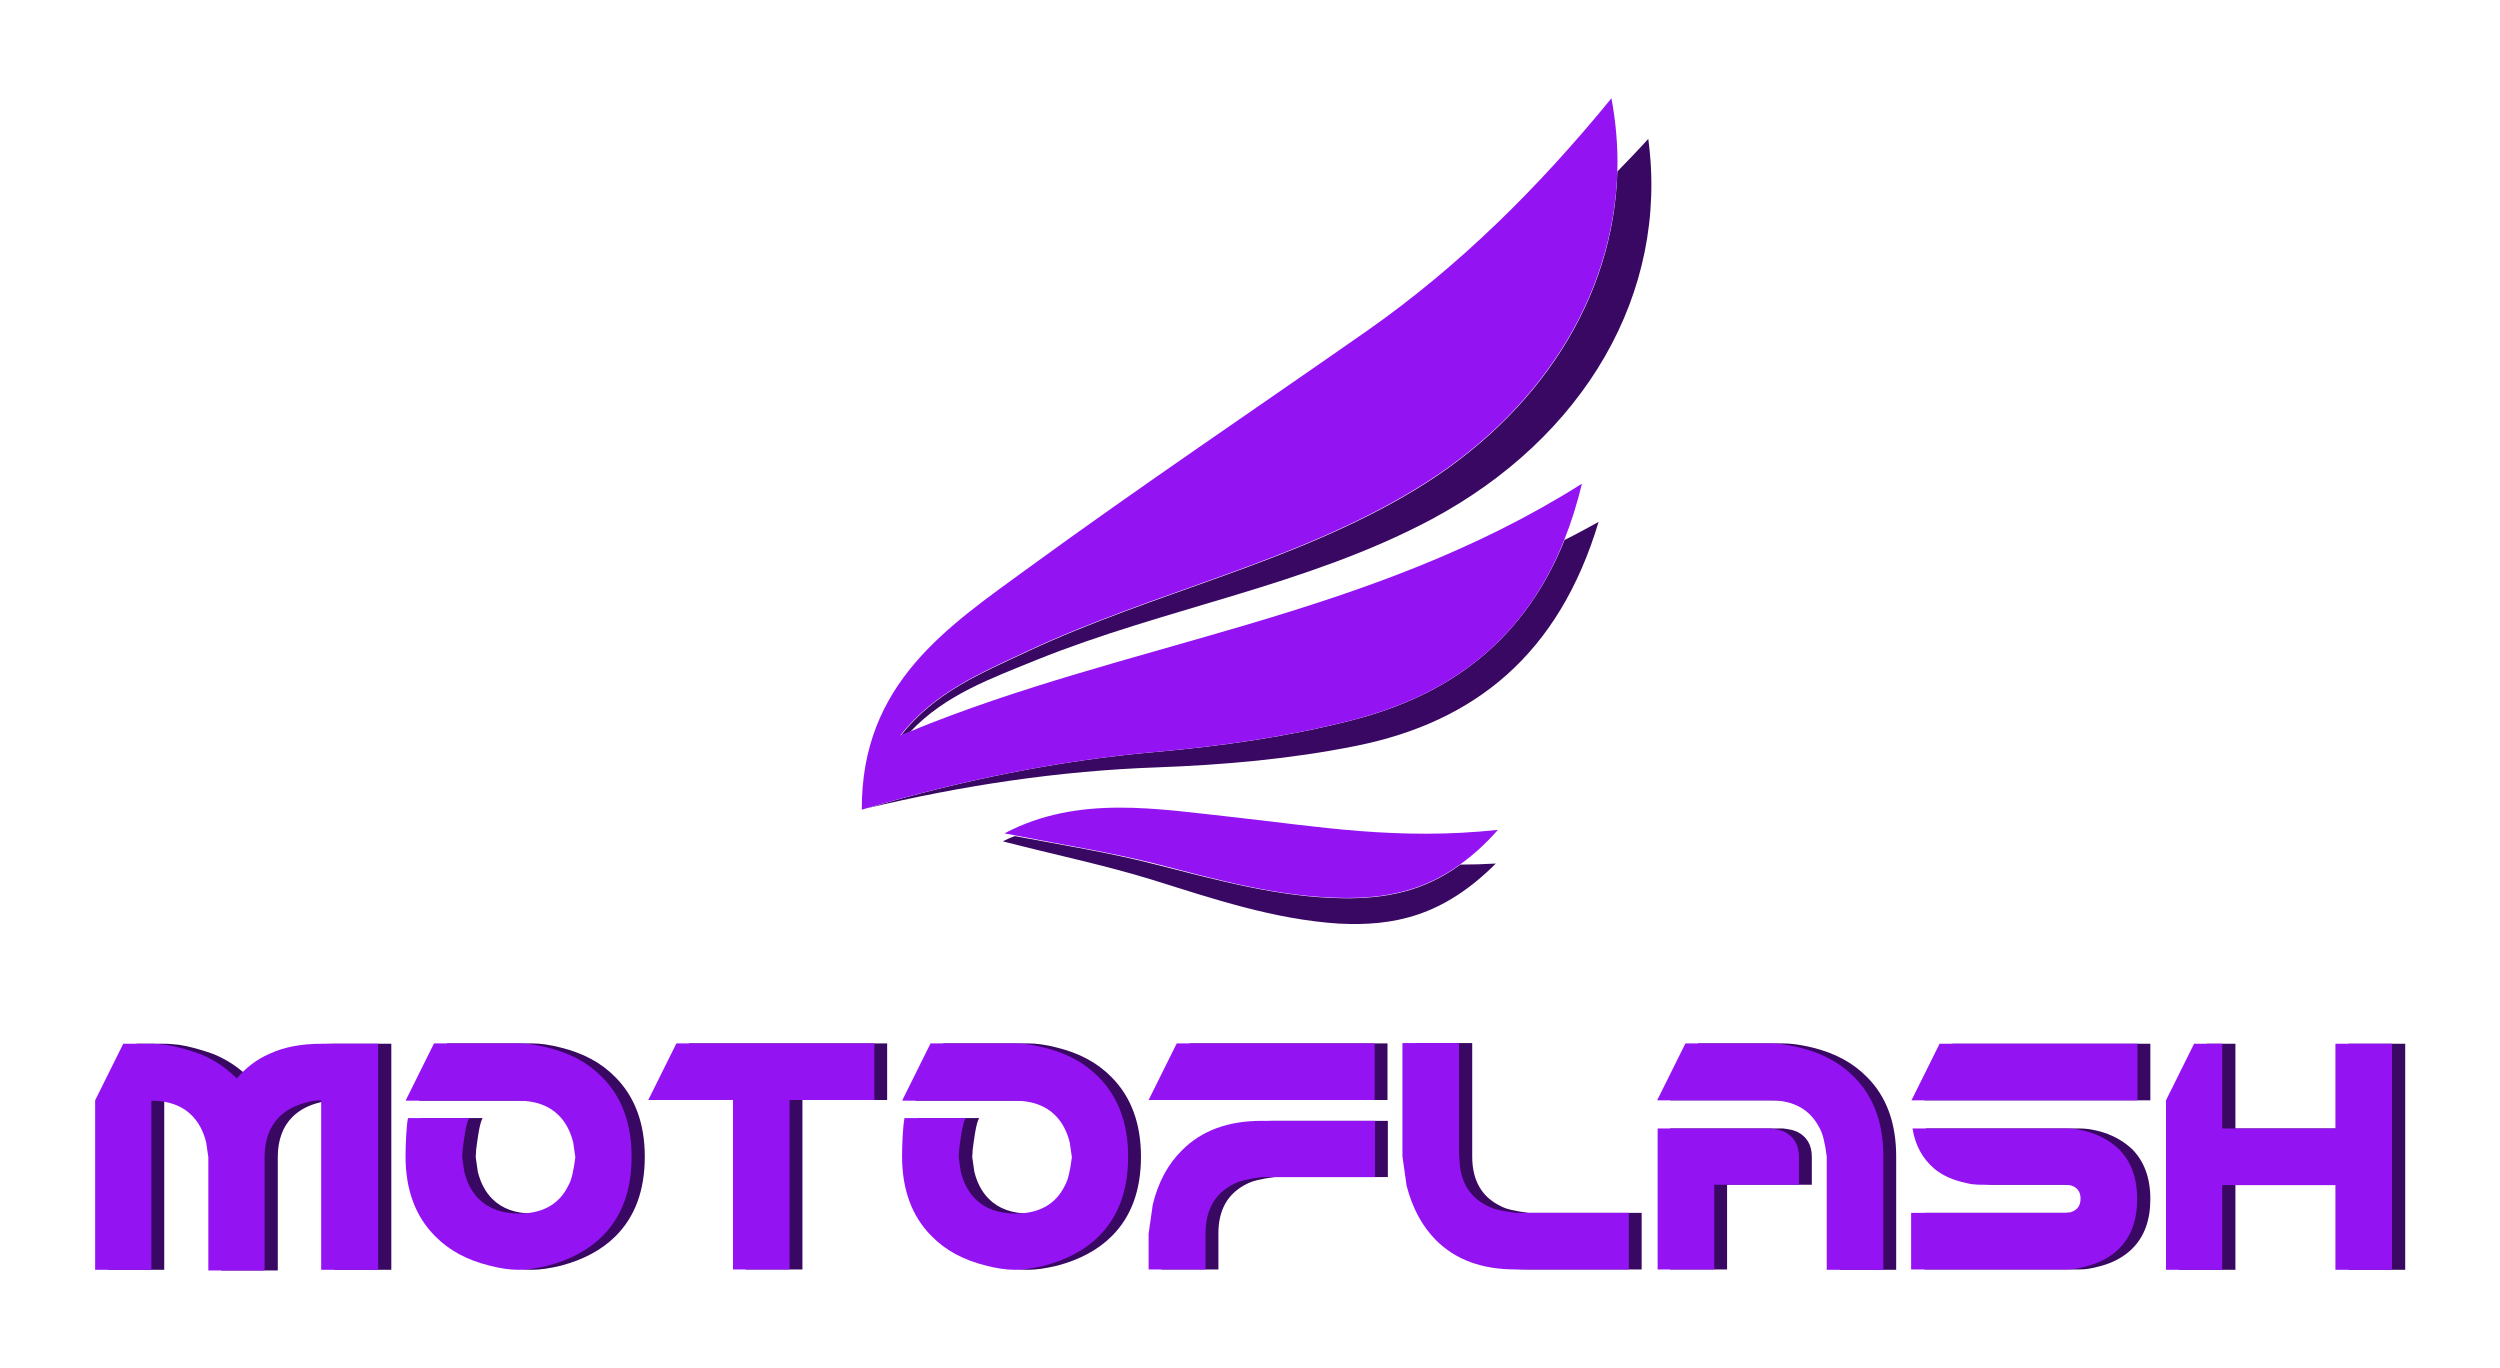<?xml version="1.0" encoding="utf-8"?>
<!-- Generator: Adobe Illustrator 22.0.0, SVG Export Plug-In . SVG Version: 6.00 Build 0)  -->
<svg version="1.1" xmlns="http://www.w3.org/2000/svg" xmlns:xlink="http://www.w3.org/1999/xlink" x="0px" y="0px"
	 viewBox="0 0 720 394" style="enable-background:new 0 0 720 394;" xml:space="preserve">
<style type="text/css">
	.st0{display:none;}
	.st1{display:inline;}
	.st2{fill:#FFFFFF;}
	.st3{fill:#2A7ABD;}
	.st4{fill:#194C66;}
	.st5{fill:#9413F3;}
	.st6{fill:#2BF4FF;}
	.st7{fill:#390863;}
	.st8{fill:#0F514F;}
</style>
<g id="TESTES" class="st0">
</g>
<g id="Camada_1">
	<g>
		<g>
			<path class="st7" d="M390.6,214.8c34.3-6.9,58.4-26.5,69.8-64.5c-3.3,1.8-6.5,3.6-9.8,5.2c-11.4,28.3-32.3,44.5-61.1,51.9
				c-18.6,4.8-37.8,7.5-57,9.2c-28.2,2.5-55.7,8.2-82.9,16.2c27.6-6.6,55.4-10.8,83.7-11.8C352.4,220.3,371.8,218.6,390.6,214.8z"/>
			<path class="st7" d="M407.5,141.1c-34.9,21.1-75,29.4-111.5,46.5c-13.2,6.2-26.8,11.7-36.6,24.3c0.9-0.4,1.8-0.7,2.7-1.1
				c10.2-10.8,23.4-15.4,36.3-20.7c37.4-15.1,77.9-21.4,113.8-40.5c44-23.5,68.5-65.1,62.5-109.6c-2.9,3.2-5.9,6.3-8.9,9.4
				C464.8,85.8,443.4,119.4,407.5,141.1z"/>
			<path class="st7" d="M430.8,248.7c-3.5,0.2-6.9,0.3-10.2,0.3c-10.7,7.8-21.6,9.8-33.5,9.7c-18.8-0.2-36.7-5.3-54.6-9.8
				c-13.2-3.4-26.5-5.5-40.2-8.1c-1.2,0.4-2.3,0.9-3.5,1.5c14.6,3.8,28.8,6.7,42.8,11c17.6,5.5,35.3,11.5,54,12.7
				C401.4,266.8,415.6,263.9,430.8,248.7z"/>
			<path class="st5" d="M389.4,207.4c28.8-7.4,49.8-23.5,61.1-51.9c2-5,3.7-10.4,5.1-16.2c-61.3,38.8-130.8,45.5-193.6,71.4
				c-0.9,0.4-1.8,0.7-2.7,1.1c9.8-12.5,23.4-18.1,36.6-24.3c36.5-17.1,76.6-25.4,111.5-46.5c35.9-21.6,57.3-55.3,58.4-91.7
				c0.2-6.9-0.4-14-1.7-21C443.1,54,420.4,76.5,394.1,95c-32.6,22.8-65.6,45-97.7,68.4c-23.3,17-48.4,33.3-48.2,69.8
				c0.4-0.1,0.9-0.3,1.3-0.4c27.2-8,54.8-13.7,82.9-16.2C351.5,214.9,370.8,212.2,389.4,207.4z"/>
			<path class="st5" d="M387.1,258.6c11.8,0.1,22.7-1.9,33.5-9.7c3.6-2.6,7.2-5.8,10.8-9.9c-28.8,3.1-52.1-1-75.6-3.6
				c-22.5-2.4-45.2-6.6-66.5,4.6c1,0.2,2.1,0.4,3.1,0.6c13.7,2.7,27,4.8,40.2,8.1C350.4,253.3,368.3,258.4,387.1,258.6z"/>
		</g>
		<g>
			<path class="st7" d="M47.4,365.7H31.2v-48.8l8.1-16.3h8.1c0.6,0,1.2,0,2,0.1c0.7,0.1,1.4,0.1,2.2,0.2c3.1,0.5,6.3,1.4,9.7,2.6
				c4.2,1.7,7.7,4.1,10.7,7.1c2.6-3.1,5.7-5.5,9.4-7.1c4.3-2,9.3-2.9,15-2.9h16.3v65.1H96.3v-48.8c-1.6,0-3,0.2-4.2,0.6
				c-3.3,0.8-5.9,2.2-7.9,4.2c-2.8,2.8-4.2,6.7-4.2,11.6v32.6H63.7v-32.6c-0.1-0.7-0.2-1.4-0.3-2.1c-0.1-0.7-0.2-1.4-0.3-2.1
				c-0.8-3.3-2.2-5.9-4.2-7.9c-2.8-2.8-6.7-4.2-11.6-4.2V365.7z"/>
			<path class="st7" d="M120.7,316.8l8.1-16.3h24.4c1.2,0,2.6,0.1,3.9,0.3c1.4,0.2,2.9,0.5,4.4,0.9c6.5,1.6,11.7,4.4,15.7,8.5
				c5.6,5.6,8.5,13.3,8.5,22.9c0,9.7-2.8,17.3-8.4,22.9c-4,4-9.3,6.8-15.7,8.5c-3.3,0.8-6.1,1.2-8.5,1.2c-1.2,0-2.6-0.1-3.9-0.3
				c-1.4-0.2-2.9-0.5-4.4-0.9c-6.5-1.6-11.7-4.4-15.7-8.5c-5.6-5.6-8.5-13.3-8.5-22.9c0-3,0.2-8.7,0.7-11.1H139
				c-0.9,1.4-1.5,6.3-1.8,8.6c-0.1,0.4-0.1,0.9-0.1,1.3c0,0.4-0.1,0.8-0.1,1.3c0.1,0.7,0.2,1.4,0.3,2.1c0.1,0.7,0.2,1.4,0.3,2.1
				c0.8,3.3,2.2,5.9,4.2,7.9c2.8,2.8,6.7,4.2,11.6,4.2c6.8,0,11.6-2.7,14.2-8.1c0.9-1.5,1.5-4.2,2-8.1c-0.1-0.7-0.2-1.4-0.3-2.1
				c-0.1-0.7-0.2-1.4-0.3-2.1c-0.8-3.3-2.2-5.9-4.2-7.9c-2.8-2.8-6.7-4.2-11.6-4.2H120.7z"/>
			<path class="st7" d="M190.4,316.8l8.1-16.3h57v16.3h-24.4v48.8h-16.3v-48.8H190.4z"/>
			<path class="st7" d="M263.6,316.8l8.1-16.3h24.4c1.2,0,2.6,0.1,3.9,0.3c1.4,0.2,2.9,0.5,4.4,0.9c6.5,1.6,11.7,4.4,15.7,8.5
				c5.6,5.6,8.5,13.3,8.5,22.9c0,9.7-2.8,17.3-8.4,22.9c-4,4-9.3,6.8-15.7,8.5c-3.3,0.8-6.1,1.2-8.5,1.2c-1.2,0-2.6-0.1-3.9-0.3
				c-1.4-0.2-2.9-0.5-4.4-0.9c-6.5-1.6-11.7-4.4-15.7-8.5c-5.6-5.6-8.5-13.3-8.5-22.9c0-3,0.2-8.7,0.7-11.1H282
				c-0.9,1.4-1.5,6.3-1.8,8.6c-0.1,0.4-0.1,0.9-0.1,1.3c0,0.4-0.1,0.8-0.1,1.3c0.1,0.7,0.2,1.4,0.3,2.1c0.1,0.7,0.2,1.4,0.3,2.1
				c0.8,3.3,2.2,5.9,4.2,7.9c2.8,2.8,6.7,4.2,11.6,4.2c6.8,0,11.6-2.7,14.2-8.1c0.9-1.5,1.5-4.2,2-8.1c-0.1-0.7-0.2-1.4-0.3-2.1
				c-0.1-0.7-0.2-1.4-0.3-2.1c-0.8-3.3-2.2-5.9-4.2-7.9c-2.8-2.8-6.7-4.2-11.6-4.2H263.6z"/>
			<path class="st7" d="M334.5,316.8l8.1-16.3h57v16.3H334.5z M334.5,365.7v-10.4c0.2-1.4,0.4-2.8,0.6-4.2c0.2-1.4,0.4-2.8,0.6-4.2
				c1.6-6.5,4.4-11.7,8.5-15.7c5.6-5.6,13.2-8.4,22.9-8.4h32.6V339h-32.6c-4,0.5-6.7,1.2-8.1,2c-5.4,2.7-8.1,7.4-8.1,14.2v10.4
				H334.5z"/>
			<path class="st7" d="M424,333.1c0,6.8,2.7,11.6,8.1,14.2c1.5,0.9,4.2,1.5,8.1,2h32.6v16.3h-32.6c-9.7,0-17.3-2.8-22.9-8.4
				c-4-4-6.8-9.2-8.5-15.7c-0.2-1.4-1-7.1-1.2-8.5v-32.6H424v16.3V333.1z"/>
			<path class="st7" d="M481,316.8l8.1-16.3h24.4c2.4,0,5.2,0.4,8.5,1.2c6.5,1.6,11.7,4.4,15.7,8.5c5.6,5.6,8.4,13.2,8.4,22.9v32.6
				h-16.3v-32.6c-0.5-4-1.2-6.7-2-8.1c-2.7-5.4-7.4-8.1-14.2-8.1H481z M481,325h32.6c0.9,0.1,1.7,0.3,2.4,0.4
				c0.7,0.2,1.2,0.4,1.7,0.6c2.7,1.4,4.1,3.8,4.1,7.1v8.1h-24.4v24.4H481V325z"/>
			<path class="st7" d="M619.3,300.6v16.3h-65.1l8.1-16.3H619.3z M554.6,325c0.8,4.9,2.9,8.7,6.3,11.6c2.4,2,5.4,3.3,9.1,4.1
				c0.9,0.2,1.7,0.4,2.4,0.4c0.8,0.1,1.5,0.1,2.1,0.1H599c0.6,0.1,1,0.1,1.3,0.2c1.8,0.5,2.8,1.8,2.8,3.8c0,2-0.9,3.3-2.8,3.9
				c-0.1,0.1-0.2,0.1-0.5,0.1c-0.4,0-0.7,0-0.7,0.1h-44.8v16.3H599c1.7,0,3.4-0.3,5.3-0.8c4.1-1,7.4-2.8,9.8-5.2
				c3.5-3.5,5.2-8.2,5.2-14.3c0-6.1-1.8-10.9-5.3-14.4c-2.6-2.4-5.8-4.2-9.8-5.2c-2-0.5-3.7-0.7-5.2-0.7H554.6z"/>
			<path class="st7" d="M643.7,300.6h-8.1l-8.1,16.3v8.1v40.7h16.3v-24.4h32.6v24.4h16.3v-65.1h-16.3V325h-32.6V300.6z"/>
		</g>
		<g>
			<path class="st5" d="M43.7,365.7H27.4v-48.8l8.1-16.3h8.1c0.6,0,1.2,0,2,0.1c0.7,0.1,1.4,0.1,2.2,0.2c3.1,0.5,6.3,1.4,9.7,2.6
				c4.2,1.7,7.7,4.1,10.7,7.1c2.6-3.1,5.7-5.5,9.4-7.1c4.3-2,9.3-2.9,15-2.9h16.3v65.1H92.5v-48.8c-1.6,0-3,0.2-4.2,0.6
				c-3.3,0.8-5.9,2.2-7.9,4.2c-2.8,2.8-4.2,6.7-4.2,11.6v32.6H60v-32.6c-0.1-0.7-0.2-1.4-0.3-2.1c-0.1-0.7-0.2-1.4-0.3-2.1
				c-0.8-3.3-2.2-5.9-4.2-7.9c-2.8-2.8-6.7-4.2-11.6-4.2V365.7z"/>
			<path class="st5" d="M116.9,316.8l8.1-16.3h24.4c1.2,0,2.6,0.1,3.9,0.3c1.4,0.2,2.9,0.5,4.4,0.9c6.5,1.6,11.7,4.4,15.7,8.5
				c5.6,5.6,8.5,13.3,8.5,22.9c0,9.7-2.8,17.3-8.4,22.9c-4,4-9.3,6.8-15.7,8.5c-3.3,0.8-6.1,1.2-8.5,1.2c-1.2,0-2.6-0.1-3.9-0.3
				c-1.4-0.2-2.9-0.5-4.4-0.9c-6.5-1.6-11.7-4.4-15.7-8.5c-5.6-5.6-8.5-13.3-8.5-22.9c0-3,0.2-8.7,0.7-11.1h17.6
				c-0.9,1.4-1.5,6.3-1.8,8.6c-0.1,0.4-0.1,0.9-0.1,1.3c0,0.4-0.1,0.8-0.1,1.3c0.1,0.7,0.2,1.4,0.3,2.1c0.1,0.7,0.2,1.4,0.3,2.1
				c0.8,3.3,2.2,5.9,4.2,7.9c2.8,2.8,6.7,4.2,11.6,4.2c6.8,0,11.6-2.7,14.2-8.1c0.9-1.5,1.5-4.2,2-8.1c-0.1-0.7-0.2-1.4-0.3-2.1
				c-0.1-0.7-0.2-1.4-0.3-2.1c-0.8-3.3-2.2-5.9-4.2-7.9c-2.8-2.8-6.7-4.2-11.6-4.2H116.9z"/>
			<path class="st5" d="M186.7,316.8l8.1-16.3h57v16.3h-24.4v48.8h-16.3v-48.8H186.7z"/>
			<path class="st5" d="M259.9,316.8l8.1-16.3h24.4c1.2,0,2.6,0.1,3.9,0.3c1.4,0.2,2.9,0.5,4.4,0.9c6.5,1.6,11.7,4.4,15.7,8.5
				c5.6,5.6,8.5,13.3,8.5,22.9c0,9.7-2.8,17.3-8.4,22.9c-4,4-9.3,6.8-15.7,8.5c-3.3,0.8-6.1,1.2-8.5,1.2c-1.2,0-2.6-0.1-3.9-0.3
				c-1.4-0.2-2.9-0.5-4.4-0.9c-6.5-1.6-11.7-4.4-15.7-8.5c-5.6-5.6-8.5-13.3-8.5-22.9c0-3,0.2-8.7,0.7-11.1h17.6
				c-0.9,1.4-1.5,6.3-1.8,8.6c-0.1,0.4-0.1,0.9-0.1,1.3c0,0.4-0.1,0.8-0.1,1.3c0.1,0.7,0.2,1.4,0.3,2.1c0.1,0.7,0.2,1.4,0.3,2.1
				c0.8,3.3,2.2,5.9,4.2,7.9c2.8,2.8,6.7,4.2,11.6,4.2c6.8,0,11.6-2.7,14.2-8.1c0.9-1.5,1.5-4.2,2-8.1c-0.1-0.7-0.2-1.4-0.3-2.1
				c-0.1-0.7-0.2-1.4-0.3-2.1c-0.8-3.3-2.2-5.9-4.2-7.9c-2.8-2.8-6.7-4.2-11.6-4.2H259.9z"/>
			<path class="st5" d="M330.8,316.8l8.1-16.3h57v16.3H330.8z M330.8,365.7v-10.4c0.2-1.4,0.4-2.8,0.6-4.2c0.2-1.4,0.4-2.8,0.6-4.2
				c1.6-6.5,4.4-11.7,8.5-15.7c5.6-5.6,13.2-8.4,22.9-8.4h32.6V339h-32.6c-4,0.5-6.7,1.2-8.1,2c-5.4,2.7-8.1,7.4-8.1,14.2v10.4
				H330.8z"/>
			<path class="st5" d="M420.3,333.1c0,6.8,2.7,11.6,8.1,14.2c1.5,0.9,4.2,1.5,8.1,2h32.6v16.3h-32.6c-9.7,0-17.3-2.8-22.9-8.4
				c-4-4-6.8-9.2-8.5-15.7c-0.2-1.4-1-7.1-1.2-8.5v-32.6h16.3v16.3V333.1z"/>
			<path class="st5" d="M477.3,316.8l8.1-16.3h24.4c2.4,0,5.2,0.4,8.5,1.2c6.5,1.6,11.7,4.4,15.7,8.5c5.6,5.6,8.4,13.2,8.4,22.9
				v32.6h-16.3v-32.6c-0.5-4-1.2-6.7-2-8.1c-2.7-5.4-7.4-8.1-14.2-8.1H477.3z M477.3,325h32.6c0.9,0.1,1.7,0.3,2.4,0.4
				c0.7,0.2,1.2,0.4,1.7,0.6c2.7,1.4,4.1,3.8,4.1,7.1v8.1h-24.4v24.4h-16.3V325z"/>
			<path class="st5" d="M615.6,300.6v16.3h-65.1l8.1-16.3H615.6z M550.8,325c0.8,4.9,2.9,8.7,6.3,11.6c2.4,2,5.4,3.3,9.1,4.1
				c0.9,0.2,1.7,0.4,2.4,0.4c0.8,0.1,1.5,0.1,2.1,0.1h24.4c0.6,0.1,1,0.1,1.3,0.2c1.8,0.5,2.8,1.8,2.8,3.8c0,2-0.9,3.3-2.8,3.9
				c-0.1,0.1-0.2,0.1-0.5,0.1c-0.4,0-0.7,0-0.7,0.1h-44.8v16.3h44.8c1.7,0,3.4-0.3,5.3-0.8c4.1-1,7.4-2.8,9.8-5.2
				c3.5-3.5,5.2-8.2,5.2-14.3c0-6.1-1.8-10.9-5.3-14.4c-2.6-2.4-5.8-4.2-9.8-5.2c-2-0.5-3.7-0.7-5.2-0.7H550.8z"/>
			<path class="st5" d="M640,300.6h-8.1l-8.1,16.3v8.1v40.7H640v-24.4h32.6v24.4h16.3v-65.1h-16.3V325H640V300.6z"/>
		</g>
	</g>
</g>
</svg>
